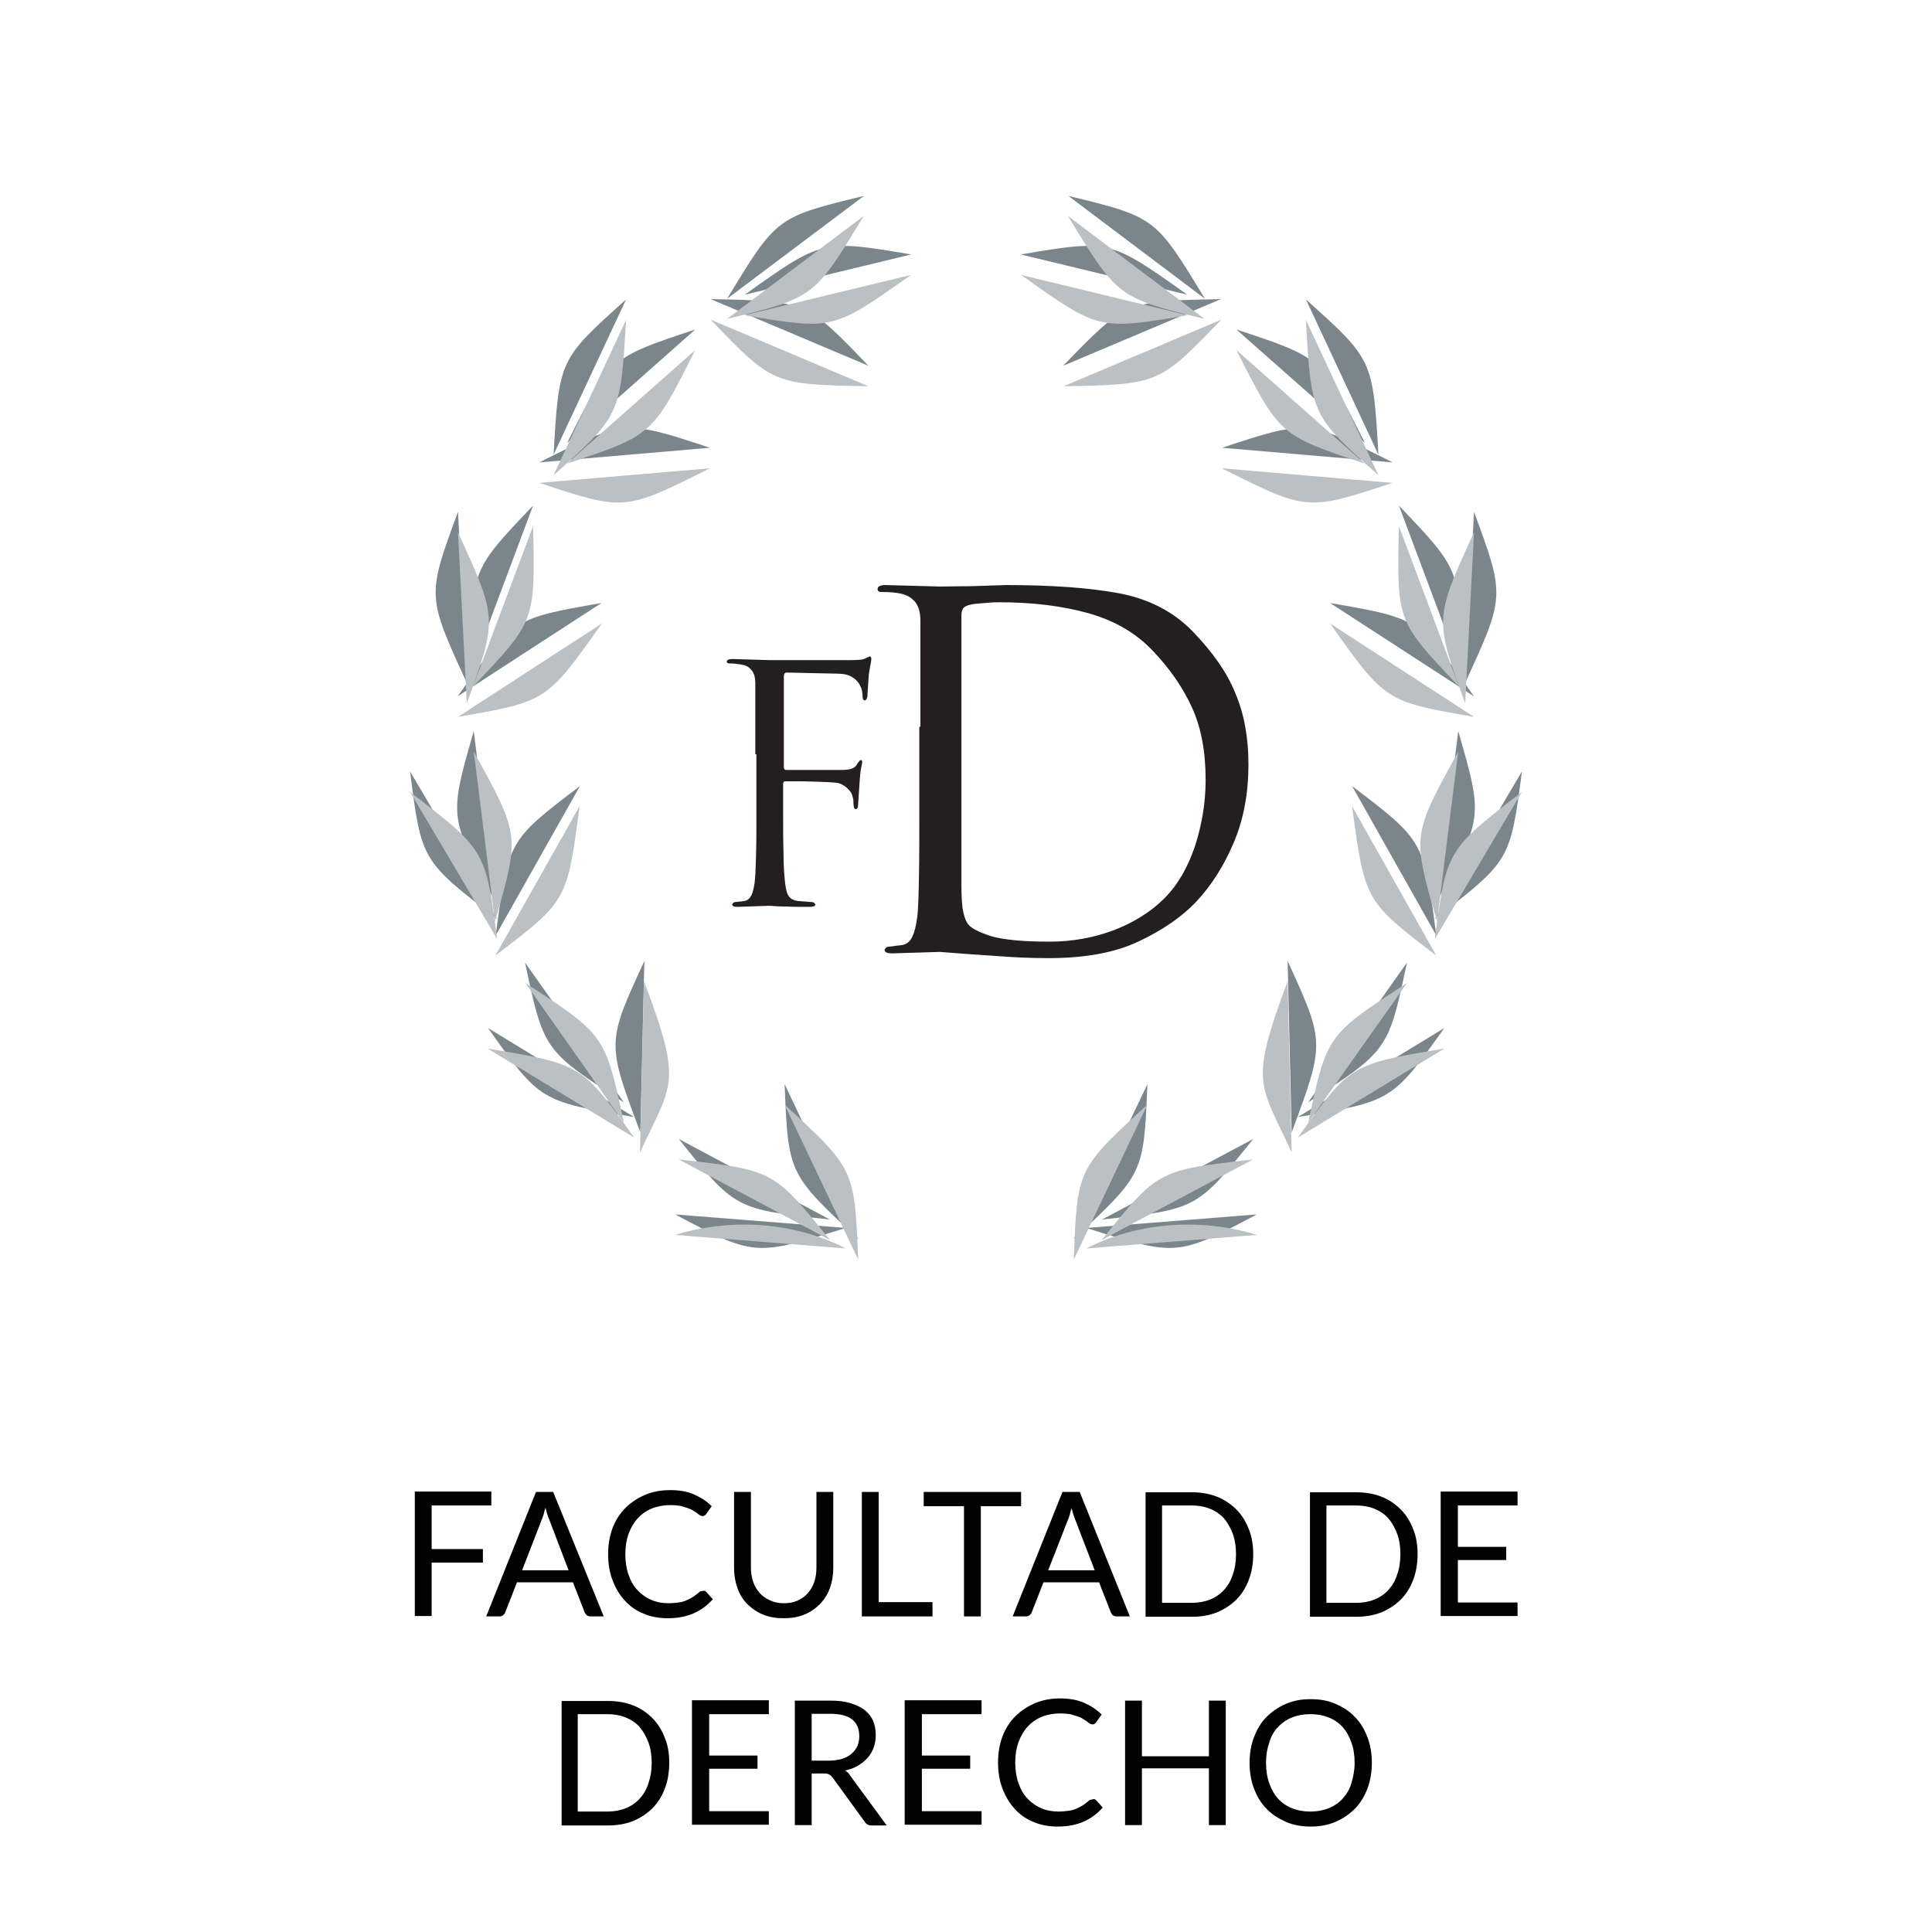 <?xml version="1.0" encoding="utf-8"?>
<!-- Generator: Adobe Illustrator 24.0.2, SVG Export Plug-In . SVG Version: 6.00 Build 0)  -->
<svg version="1.1" id="Capa_1" xmlns="http://www.w3.org/2000/svg" xmlns:xlink="http://www.w3.org/1999/xlink" x="0px" y="0px"
	 viewBox="0 0 52.77 52.77" style="enable-background:new 0 0 52.77 52.77;" xml:space="preserve">
<style type="text/css">
	.st0{fill:#FFFFFF;}
	.st1{fill:#F08224;}
	.st2{fill:#020203;}
	.st3{fill:#789C4A;}
	.st4{fill:#853236;}
	.st5{fill:#BC8D47;}
	.st6{fill:#FF4713;}
	.st7{fill:#F09F54;}
	.st8{fill:none;stroke:#F09F54;stroke-width:0.759;stroke-miterlimit:10;}
	.st9{fill:#EA8130;}
	.st10{fill:#3E7895;}
	.st11{fill:#B6CED7;}
	.st12{fill:#231F20;}
	.st13{fill:#065C7B;}
	.st14{fill:#00AF9A;}
	.st15{fill:#0083C1;}
	.st16{fill:#7B868C;}
	.st17{fill:#BAC0C3;}
	.st18{fill:#0B9691;}
	.st19{fill:#6BDAD5;}
	.st20{fill:#62C0BE;}
	.st21{fill:#009490;}
	.st22{fill:#036784;}
	.st23{fill:#82AEBD;}
	.st24{fill:#B0CCD9;}
	.st25{fill:#CE0E2D;}
	.st26{fill:#29787B;}
	.st27{fill:#D11317;}
</style>
<g>
	<g>
		<rect class="st0" width="52.77" height="52.77"/>
	</g>
	<g>
		<path class="st16" d="M29.33,33.84l2.01-4.23C31.24,32.06,31.24,32.06,29.33,33.84 M30.1,33.31l4.13-2.2
			C32.69,33.03,32.69,33.03,30.1,33.31 M29.67,33.54l4.66-0.37C32.15,34.32,32.15,34.32,29.67,33.54 M35.28,30.93l-0.11-4.68
			C36.19,28.48,36.19,28.48,35.28,30.93 M40.26,19.02l-3.93-2.55C38.76,16.89,38.76,16.89,40.26,19.02 M39.25,24.62l0.58-4.65
			C40.51,22.33,40.51,22.33,39.25,24.62 M39.23,25.55l-2.3-4.08C38.89,22.96,38.89,22.96,39.23,25.55 M35.73,30.11l2.7-3.82
			C37.92,28.69,37.92,28.69,35.73,30.11 M35.45,30.51l4-2.43C38.02,30.08,38.02,30.08,35.45,30.51 M39.19,25.1l2.38-4.03
			C41.25,23.51,41.25,23.51,39.19,25.1 M40.02,18.65l0.24-4.67C41.11,16.28,41.11,16.28,40.02,18.65 M39.85,18.19l-1.64-4.38
			C39.91,15.59,39.91,15.59,39.85,18.19 M37.65,12.42l-1.98-4.24C37.5,9.82,37.5,9.82,37.65,12.42 M37.28,12.1L33.77,9
			C36.11,9.77,36.11,9.77,37.28,12.1 M38.04,12.63l-4.66-0.4C35.71,11.46,35.71,11.46,38.04,12.63 M33.35,8.17l-4.31,1.82
			C30.75,8.22,30.75,8.22,33.35,8.17 M32.43,8.05l-4.55-1.1C30.31,6.54,30.31,6.54,32.43,8.05 M32.91,8.16l-3.73-2.81
			C31.56,5.93,31.56,5.93,32.91,8.16"/>
		<path class="st16" d="M23.44,33.84l-2.01-4.23C21.53,32.06,21.53,32.06,23.44,33.84 M22.67,33.31l-4.13-2.2
			C20.08,33.03,20.08,33.03,22.67,33.31 M23.1,33.54l-4.66-0.37C20.61,34.32,20.61,34.32,23.1,33.54 M17.49,30.93l0.11-4.68
			C16.57,28.48,16.57,28.48,17.49,30.93 M12.5,19.02l3.93-2.55C14.01,16.89,14.01,16.89,12.5,19.02 M13.52,24.62l-0.58-4.65
			C12.26,22.33,12.26,22.33,13.52,24.62 M13.54,25.55l2.3-4.08C13.88,22.96,13.88,22.96,13.54,25.55 M17.04,30.11l-2.7-3.82
			C14.85,28.69,14.85,28.69,17.04,30.11 M17.32,30.51l-3.99-2.43C14.75,30.08,14.75,30.08,17.32,30.51 M13.58,25.1l-2.38-4.03
			C11.51,23.51,11.51,23.51,13.58,25.1 M12.75,18.65l-0.24-4.67C11.66,16.28,11.66,16.28,12.75,18.65 M12.92,18.19l1.64-4.38
			C12.86,15.59,12.86,15.59,12.92,18.19 M15.12,12.42l1.98-4.24C15.27,9.82,15.27,9.82,15.12,12.42 M15.49,12.1L18.99,9
			C16.66,9.77,16.66,9.77,15.49,12.1 M14.73,12.63l4.66-0.4C17.06,11.46,17.06,11.46,14.73,12.63 M19.41,8.17l4.31,1.82
			C22.02,8.22,22.02,8.22,19.41,8.17 M20.34,8.05l4.55-1.1C22.46,6.54,22.46,6.54,20.34,8.05 M19.86,8.16l3.74-2.81
			C21.21,5.93,21.21,5.93,19.86,8.16"/>
		<path class="st12" d="M20.63,20.6v-1.06v-0.88c0-0.15-0.03-0.26-0.09-0.34c-0.06-0.08-0.14-0.14-0.25-0.16
			c-0.11-0.02-0.23-0.04-0.37-0.04c-0.05,0-0.07-0.02-0.07-0.05C19.85,18.03,19.9,18,20,18l1.02,0.03h2.21
			c0.19,0,0.32-0.01,0.37-0.03c0.06-0.03,0.11-0.05,0.15-0.07c0.04,0,0.05,0.03,0.05,0.08c0,0.01-0.01,0.06-0.02,0.13
			c-0.02,0.08-0.03,0.17-0.05,0.29l-0.04,0.6c-0.01,0.06-0.04,0.1-0.07,0.1c-0.04,0-0.06-0.04-0.06-0.11c0-0.11-0.02-0.21-0.07-0.3
			c-0.05-0.1-0.12-0.17-0.22-0.23c-0.1-0.06-0.23-0.09-0.4-0.09l-1.38-0.03c-0.05,0-0.08,0.03-0.08,0.1v2.48
			c0,0.05,0.02,0.08,0.06,0.08h1.15H23c0.2,0,0.34-0.04,0.39-0.13c0.06-0.09,0.1-0.14,0.12-0.14c0.03,0,0.04,0.02,0.04,0.07
			c0,0.01-0.01,0.06-0.03,0.15c-0.02,0.1-0.03,0.22-0.04,0.37l-0.04,0.59c0,0.11-0.02,0.16-0.06,0.16c-0.04,0-0.06-0.03-0.06-0.08
			c-0.01-0.05-0.01-0.1-0.01-0.14c0-0.05-0.02-0.11-0.04-0.18c-0.02-0.06-0.08-0.13-0.16-0.2c-0.08-0.06-0.17-0.11-0.26-0.12
			c-0.09-0.01-0.27-0.02-0.55-0.03c-0.27-0.01-0.48-0.01-0.61-0.01h-0.24c-0.04,0-0.06,0.02-0.06,0.08v0.76c0,0.39,0,0.76,0.01,1.1
			c0,0.35,0.02,0.61,0.04,0.8c0.02,0.19,0.05,0.32,0.1,0.39c0.05,0.08,0.13,0.12,0.25,0.14l0.4,0.03c0.03,0,0.05,0.02,0.08,0.06
			c0,0.05-0.05,0.07-0.15,0.07c-0.27,0-0.49,0-0.66-0.01c-0.17,0-0.32-0.01-0.44-0.02l-0.88,0.03c-0.1,0-0.14-0.02-0.14-0.07
			c0.02-0.04,0.05-0.06,0.07-0.06l0.27-0.03c0.08-0.02,0.14-0.07,0.18-0.15c0.04-0.08,0.07-0.2,0.09-0.34
			c0.02-0.14,0.03-0.39,0.04-0.75c0.01-0.36,0.01-0.75,0.01-1.19V20.6z"/>
		<path class="st12" d="M26.26,21.29v2.89c0,0.23,0.01,0.44,0.03,0.62c0.03,0.18,0.07,0.33,0.15,0.44c0.08,0.11,0.29,0.22,0.63,0.33
			c0.34,0.1,0.88,0.15,1.6,0.15c0.63,0,1.22-0.11,1.77-0.32c0.54-0.21,1-0.5,1.36-0.86c0.37-0.37,0.64-0.84,0.84-1.43
			c0.19-0.59,0.29-1.19,0.29-1.81c0-0.76-0.12-1.42-0.37-1.97c-0.25-0.55-0.61-1.07-1.07-1.55c-0.46-0.49-1.05-0.83-1.76-1.03
			c-0.71-0.2-1.53-0.3-2.44-0.3c-0.13,0-0.3,0.01-0.5,0.03c-0.2,0.01-0.34,0.04-0.41,0.08c-0.08,0.03-0.12,0.12-0.12,0.25v2.83
			V21.29z M25.14,19.85v-1.57v-1.31c0-0.22-0.04-0.39-0.13-0.51c-0.09-0.12-0.22-0.2-0.38-0.24c-0.17-0.04-0.35-0.05-0.55-0.05
			c-0.08,0-0.11-0.03-0.11-0.08c0-0.07,0.07-0.11,0.21-0.11l1.5,0.04c0.25,0,0.54-0.01,0.87-0.01c0.33-0.01,0.64-0.02,0.93-0.03
			c1.21,0,2.24,0.07,3.06,0.22c0.82,0.15,1.51,0.5,2.04,1.05c0.54,0.56,0.93,1.11,1.16,1.68c0.24,0.56,0.36,1.21,0.36,1.95
			c0,0.78-0.13,1.49-0.4,2.13c-0.27,0.64-0.61,1.17-1.01,1.6c-0.4,0.43-0.93,0.79-1.58,1.1c-0.65,0.31-1.47,0.46-2.48,0.46
			c-0.46,0-0.94-0.02-1.44-0.06c-0.5-0.03-1-0.07-1.52-0.11l-1.3,0.04c-0.14,0-0.21-0.03-0.21-0.1c0.03-0.06,0.07-0.08,0.1-0.08
			l0.4-0.05c0.12-0.03,0.2-0.1,0.26-0.23c0.06-0.12,0.1-0.29,0.13-0.51c0.03-0.21,0.04-0.59,0.05-1.12
			c0.01-0.53,0.01-1.12,0.01-1.77V19.85z"/>
		<path class="st17" d="M31.34,30.17l-2.01,4.23C29.42,31.93,29.42,31.93,31.34,30.17 M30.09,33.87c1.54-1.91,1.54-1.91,4.13-2.2
			L30.09,33.87z M34.33,33.73l-4.66,0.37C30.98,33.42,32.71,33.23,34.33,33.73 M35.17,26.8l0.11,4.68
			C34.41,29.57,34.11,29.64,35.17,26.8 M39.45,28.64l-4,2.43C36.88,29.07,36.88,29.07,39.45,28.64 M40.26,19.58
			c-2.42-0.42-2.42-0.42-3.93-2.55L40.26,19.58z M39.25,25.17c-0.68-2.36-0.68-2.36,0.58-4.64L39.25,25.17z M36.93,22.02l2.3,4.08
			C37.28,24.61,37.28,24.61,36.93,22.02 M35.73,30.67c0.51-2.4,0.51-2.4,2.7-3.82L35.73,30.67z M41.57,21.63l-2.38,4.02
			C39.51,23.22,39.51,23.22,41.57,21.63 M40.02,19.21c-0.84-2.31-0.84-2.31,0.24-4.67L40.02,19.21z M39.85,18.75
			c-1.7-1.78-1.7-1.78-1.64-4.38L39.85,18.75z M35.67,8.74l1.98,4.24C35.81,11.34,35.81,11.34,35.67,8.74 M33.77,9.56l3.5,3.1
			C34.95,11.89,34.95,11.89,33.77,9.56 M33.37,12.79l4.66,0.4C35.7,13.96,35.7,13.96,33.37,12.79 M29.05,10.55l4.31-1.82
			C31.65,10.5,31.65,10.5,29.05,10.55 M27.89,7.51l4.55,1.1C30.01,9.02,30.01,9.02,27.89,7.51 M29.17,5.9l3.73,2.81
			C30.53,8.13,30.53,8.13,29.17,5.9"/>
		<path class="st17" d="M21.43,30.17l2.01,4.23C23.34,31.93,23.34,31.93,21.43,30.17 M22.67,33.87c-1.54-1.91-1.54-1.91-4.13-2.2
			L22.67,33.87z M18.44,33.73l4.66,0.37C21.79,33.42,20.06,33.23,18.44,33.73 M17.59,26.8l-0.11,4.68
			C18.36,29.57,18.66,29.64,17.59,26.8 M13.32,28.64l4,2.43C15.89,29.07,15.89,29.07,13.32,28.64 M12.51,19.58
			c2.42-0.42,2.42-0.42,3.93-2.55L12.51,19.58z M13.52,25.17c0.68-2.36,0.68-2.36-0.58-4.64L13.52,25.17z M15.83,22.02l-2.3,4.08
			C15.49,24.61,15.49,24.61,15.83,22.02 M17.04,30.67c-0.51-2.4-0.51-2.4-2.69-3.82L17.04,30.67z M11.2,21.63l2.38,4.02
			C13.26,23.22,13.26,23.22,11.2,21.63 M12.75,19.21c0.84-2.31,0.84-2.31-0.24-4.67L12.75,19.21z M12.92,18.75
			c1.7-1.78,1.7-1.78,1.64-4.38L12.92,18.75z M17.1,8.74l-1.98,4.24C16.95,11.34,16.95,11.34,17.1,8.74 M18.99,9.56l-3.5,3.1
			C17.82,11.89,17.82,11.89,18.99,9.56 M19.39,12.79l-4.66,0.4C17.06,13.96,17.06,13.96,19.39,12.79 M23.72,10.55l-4.31-1.82
			C21.11,10.5,21.11,10.5,23.72,10.55 M24.88,7.51l-4.55,1.1C22.75,9.02,22.75,9.02,24.88,7.51 M23.59,5.9l-3.73,2.81
			C22.24,8.13,22.24,8.13,23.59,5.9"/>
	</g>
	<g>
		<path class="st2" d="M13.42,40.75v0.37h-1.63v1.19h1.4v0.37h-1.4v1.46h-0.46v-3.4H13.42z"/>
		<path class="st2" d="M16.49,44.15h-0.36c-0.04,0-0.07-0.01-0.1-0.03c-0.03-0.02-0.04-0.05-0.06-0.08l-0.32-0.82h-1.53l-0.32,0.82
			c-0.01,0.03-0.03,0.05-0.06,0.08c-0.03,0.02-0.06,0.03-0.1,0.03h-0.36l1.36-3.4h0.47L16.49,44.15z M14.26,42.89h1.27L15,41.5
			c-0.04-0.09-0.07-0.19-0.1-0.32c-0.02,0.06-0.04,0.12-0.05,0.18c-0.02,0.05-0.03,0.1-0.05,0.14L14.26,42.89z"/>
		<path class="st2" d="M19.22,43.45c0.03,0,0.05,0.01,0.07,0.03l0.18,0.2c-0.14,0.16-0.31,0.29-0.51,0.38
			c-0.2,0.09-0.44,0.14-0.72,0.14c-0.24,0-0.47-0.04-0.67-0.13c-0.2-0.08-0.37-0.2-0.51-0.36c-0.14-0.15-0.25-0.34-0.33-0.55
			c-0.08-0.21-0.12-0.45-0.12-0.71c0-0.26,0.04-0.49,0.12-0.71c0.08-0.21,0.2-0.4,0.35-0.55c0.15-0.15,0.33-0.27,0.54-0.36
			s0.44-0.13,0.69-0.13c0.25,0,0.47,0.04,0.65,0.12c0.18,0.08,0.34,0.18,0.48,0.32l-0.15,0.21c-0.01,0.02-0.02,0.03-0.04,0.04
			c-0.01,0.01-0.03,0.02-0.06,0.02c-0.02,0-0.04-0.01-0.07-0.02c-0.02-0.02-0.05-0.03-0.08-0.06c-0.03-0.02-0.07-0.05-0.11-0.07
			c-0.04-0.03-0.09-0.05-0.15-0.07c-0.06-0.02-0.13-0.04-0.2-0.06c-0.08-0.01-0.17-0.02-0.27-0.02c-0.18,0-0.35,0.03-0.5,0.09
			c-0.15,0.06-0.28,0.15-0.39,0.27c-0.11,0.12-0.19,0.26-0.25,0.42c-0.06,0.17-0.09,0.35-0.09,0.56c0,0.21,0.03,0.4,0.09,0.57
			c0.06,0.17,0.14,0.31,0.25,0.42c0.1,0.11,0.23,0.2,0.37,0.26c0.14,0.06,0.3,0.09,0.47,0.09c0.1,0,0.19-0.01,0.27-0.02
			c0.08-0.01,0.16-0.03,0.22-0.06c0.07-0.03,0.13-0.06,0.19-0.1c0.06-0.04,0.12-0.09,0.18-0.14C19.17,43.46,19.19,43.45,19.22,43.45
			z"/>
		<path class="st2" d="M21.4,43.79c0.14,0,0.27-0.02,0.38-0.07c0.11-0.05,0.2-0.11,0.28-0.2c0.08-0.09,0.14-0.19,0.18-0.31
			c0.04-0.12,0.06-0.25,0.06-0.39v-2.07h0.46v2.07c0,0.2-0.03,0.38-0.09,0.55c-0.06,0.17-0.15,0.31-0.27,0.44
			c-0.12,0.12-0.26,0.22-0.43,0.29c-0.17,0.07-0.36,0.1-0.56,0.1c-0.21,0-0.4-0.03-0.57-0.1c-0.17-0.07-0.31-0.17-0.43-0.29
			c-0.12-0.12-0.21-0.27-0.27-0.44c-0.06-0.17-0.09-0.35-0.09-0.55v-2.07h0.46v2.06c0,0.14,0.02,0.27,0.06,0.39
			c0.04,0.12,0.1,0.22,0.18,0.31c0.08,0.09,0.17,0.15,0.28,0.2C21.13,43.76,21.26,43.79,21.4,43.79z"/>
		<path class="st2" d="M24,43.76h1.47v0.39h-1.93v-3.4H24V43.76z"/>
		<path class="st2" d="M27.89,40.75v0.39h-1.1v3.01h-0.46v-3.01h-1.1v-0.39H27.89z"/>
		<path class="st2" d="M30.86,44.15H30.5c-0.04,0-0.07-0.01-0.1-0.03c-0.03-0.02-0.04-0.05-0.06-0.08l-0.32-0.82H28.5l-0.32,0.82
			c-0.01,0.03-0.03,0.05-0.06,0.08c-0.03,0.02-0.06,0.03-0.1,0.03h-0.36l1.36-3.4h0.47L30.86,44.15z M28.63,42.89h1.27l-0.53-1.38
			c-0.04-0.09-0.07-0.19-0.1-0.32c-0.02,0.06-0.04,0.12-0.05,0.18c-0.02,0.05-0.03,0.1-0.05,0.14L28.63,42.89z"/>
		<path class="st2" d="M34.23,42.45c0,0.25-0.04,0.49-0.12,0.7c-0.08,0.21-0.19,0.39-0.34,0.54c-0.15,0.15-0.32,0.26-0.53,0.35
			c-0.21,0.08-0.43,0.12-0.68,0.12h-1.27v-3.4h1.27c0.25,0,0.48,0.04,0.68,0.12c0.2,0.08,0.38,0.2,0.53,0.35
			c0.15,0.15,0.26,0.33,0.34,0.54C34.19,41.96,34.23,42.2,34.23,42.45z M33.76,42.45c0-0.21-0.03-0.4-0.09-0.56
			c-0.06-0.16-0.14-0.3-0.24-0.42c-0.1-0.11-0.23-0.2-0.38-0.26c-0.15-0.06-0.31-0.09-0.5-0.09h-0.81v2.66h0.81
			c0.18,0,0.35-0.03,0.5-0.09c0.15-0.06,0.28-0.15,0.38-0.26c0.1-0.11,0.19-0.25,0.24-0.42C33.73,42.85,33.76,42.66,33.76,42.45z"/>
		<path class="st2" d="M38.72,42.45c0,0.25-0.04,0.49-0.12,0.7c-0.08,0.21-0.19,0.39-0.34,0.54c-0.15,0.15-0.32,0.26-0.53,0.35
			c-0.21,0.08-0.43,0.12-0.68,0.12h-1.27v-3.4h1.27c0.25,0,0.48,0.04,0.68,0.12c0.21,0.08,0.38,0.2,0.53,0.35
			c0.15,0.15,0.26,0.33,0.34,0.54C38.68,41.96,38.72,42.2,38.72,42.45z M38.25,42.45c0-0.21-0.03-0.4-0.09-0.56
			c-0.06-0.16-0.14-0.3-0.24-0.42c-0.1-0.11-0.23-0.2-0.38-0.26c-0.15-0.06-0.31-0.09-0.5-0.09h-0.81v2.66h0.81
			c0.18,0,0.35-0.03,0.5-0.09c0.15-0.06,0.28-0.15,0.38-0.26c0.1-0.11,0.19-0.25,0.24-0.42C38.22,42.85,38.25,42.66,38.25,42.45z"/>
		<path class="st2" d="M41.45,40.75v0.37h-1.63v1.13h1.32v0.36h-1.32v1.16h1.63v0.37h-2.1v-3.4H41.45z"/>
		<path class="st2" d="M18.28,48.15c0,0.25-0.04,0.49-0.12,0.7c-0.08,0.21-0.19,0.39-0.34,0.54c-0.15,0.15-0.32,0.26-0.53,0.35
			c-0.21,0.08-0.43,0.12-0.68,0.12h-1.27v-3.4h1.27c0.25,0,0.48,0.04,0.68,0.12c0.21,0.08,0.38,0.2,0.53,0.35
			c0.15,0.15,0.26,0.33,0.34,0.54C18.24,47.66,18.28,47.89,18.28,48.15z M17.8,48.15c0-0.21-0.03-0.4-0.09-0.56
			c-0.06-0.16-0.14-0.3-0.24-0.42c-0.1-0.11-0.23-0.2-0.38-0.26c-0.15-0.06-0.31-0.09-0.5-0.09h-0.81v2.66h0.81
			c0.18,0,0.35-0.03,0.5-0.09c0.15-0.06,0.28-0.15,0.38-0.26c0.1-0.11,0.19-0.25,0.24-0.42C17.77,48.54,17.8,48.36,17.8,48.15z"/>
		<path class="st2" d="M21,46.45v0.37h-1.63v1.13h1.32v0.36h-1.32v1.16H21v0.37h-2.1v-3.4H21z"/>
		<path class="st2" d="M22.17,48.43v1.42h-0.46v-3.4h0.96c0.22,0,0.4,0.02,0.56,0.07s0.29,0.11,0.39,0.19
			c0.1,0.08,0.18,0.18,0.23,0.3c0.05,0.12,0.07,0.25,0.07,0.39c0,0.12-0.02,0.23-0.06,0.34c-0.04,0.1-0.09,0.2-0.17,0.28
			c-0.07,0.08-0.16,0.15-0.26,0.21c-0.1,0.06-0.22,0.1-0.35,0.13c0.06,0.03,0.11,0.08,0.15,0.15l0.99,1.35h-0.41
			c-0.08,0-0.15-0.03-0.19-0.1l-0.88-1.21c-0.03-0.04-0.06-0.07-0.09-0.08c-0.03-0.02-0.08-0.03-0.14-0.03H22.17z M22.17,48.09h0.48
			c0.13,0,0.25-0.02,0.35-0.05c0.1-0.03,0.19-0.08,0.26-0.14s0.12-0.13,0.16-0.21c0.03-0.08,0.05-0.17,0.05-0.27
			c0-0.2-0.07-0.36-0.2-0.46c-0.13-0.1-0.33-0.15-0.6-0.15h-0.5V48.09z"/>
		<path class="st2" d="M26.81,46.45v0.37h-1.63v1.13h1.32v0.36h-1.32v1.16h1.63v0.37h-2.1v-3.4H26.81z"/>
		<path class="st2" d="M29.87,49.14c0.03,0,0.05,0.01,0.07,0.03l0.18,0.2c-0.14,0.16-0.31,0.29-0.51,0.38
			c-0.2,0.09-0.44,0.14-0.72,0.14c-0.24,0-0.47-0.04-0.67-0.13c-0.2-0.08-0.37-0.2-0.51-0.36c-0.14-0.15-0.25-0.34-0.33-0.55
			c-0.08-0.21-0.12-0.45-0.12-0.71s0.04-0.49,0.12-0.71c0.08-0.21,0.2-0.4,0.35-0.55c0.15-0.15,0.33-0.27,0.54-0.36
			s0.44-0.13,0.69-0.13c0.25,0,0.47,0.04,0.65,0.12c0.18,0.08,0.34,0.18,0.48,0.32l-0.15,0.21c-0.01,0.02-0.02,0.03-0.04,0.04
			c-0.01,0.01-0.03,0.02-0.06,0.02c-0.02,0-0.04-0.01-0.07-0.02c-0.02-0.02-0.05-0.03-0.08-0.06c-0.03-0.02-0.07-0.05-0.11-0.07
			c-0.04-0.03-0.09-0.05-0.15-0.07c-0.06-0.02-0.13-0.04-0.2-0.06c-0.08-0.01-0.17-0.02-0.27-0.02c-0.18,0-0.35,0.03-0.5,0.09
			c-0.15,0.06-0.28,0.15-0.39,0.27c-0.11,0.12-0.19,0.26-0.25,0.42c-0.06,0.17-0.09,0.35-0.09,0.56c0,0.21,0.03,0.4,0.09,0.57
			c0.06,0.17,0.14,0.31,0.25,0.42c0.1,0.11,0.23,0.2,0.37,0.26c0.14,0.06,0.3,0.09,0.47,0.09c0.1,0,0.19-0.01,0.27-0.02
			c0.08-0.01,0.16-0.03,0.22-0.06c0.07-0.03,0.13-0.06,0.19-0.1c0.06-0.04,0.12-0.09,0.18-0.14C29.82,49.16,29.85,49.14,29.87,49.14
			z"/>
		<path class="st2" d="M33.48,49.85h-0.46V48.3h-1.83v1.55h-0.46v-3.4h0.46v1.52h1.83v-1.52h0.46V49.85z"/>
		<path class="st2" d="M37.47,48.15c0,0.25-0.04,0.49-0.12,0.7c-0.08,0.21-0.19,0.4-0.34,0.55c-0.15,0.15-0.32,0.27-0.53,0.36
			s-0.43,0.13-0.68,0.13c-0.25,0-0.48-0.04-0.68-0.13s-0.38-0.2-0.53-0.36c-0.15-0.15-0.26-0.34-0.34-0.55
			c-0.08-0.21-0.12-0.45-0.12-0.7c0-0.25,0.04-0.49,0.12-0.7c0.08-0.21,0.19-0.4,0.34-0.55c0.15-0.15,0.32-0.27,0.53-0.36
			c0.21-0.09,0.43-0.13,0.68-0.13c0.25,0,0.48,0.04,0.68,0.13c0.21,0.09,0.38,0.2,0.53,0.36c0.15,0.15,0.26,0.34,0.34,0.55
			C37.43,47.66,37.47,47.89,37.47,48.15z M37,48.15c0-0.21-0.03-0.4-0.09-0.56c-0.06-0.17-0.14-0.31-0.24-0.42
			c-0.1-0.11-0.23-0.2-0.38-0.26c-0.15-0.06-0.31-0.09-0.5-0.09c-0.18,0-0.35,0.03-0.5,0.09c-0.15,0.06-0.28,0.15-0.38,0.26
			c-0.11,0.11-0.19,0.25-0.24,0.42c-0.06,0.17-0.09,0.35-0.09,0.56c0,0.21,0.03,0.4,0.09,0.56c0.06,0.17,0.14,0.31,0.24,0.42
			c0.1,0.11,0.23,0.2,0.38,0.26c0.15,0.06,0.31,0.09,0.5,0.09c0.18,0,0.35-0.03,0.5-0.09c0.15-0.06,0.28-0.15,0.38-0.26
			c0.1-0.11,0.19-0.25,0.24-0.42S37,48.36,37,48.15z"/>
	</g>
</g>
</svg>
